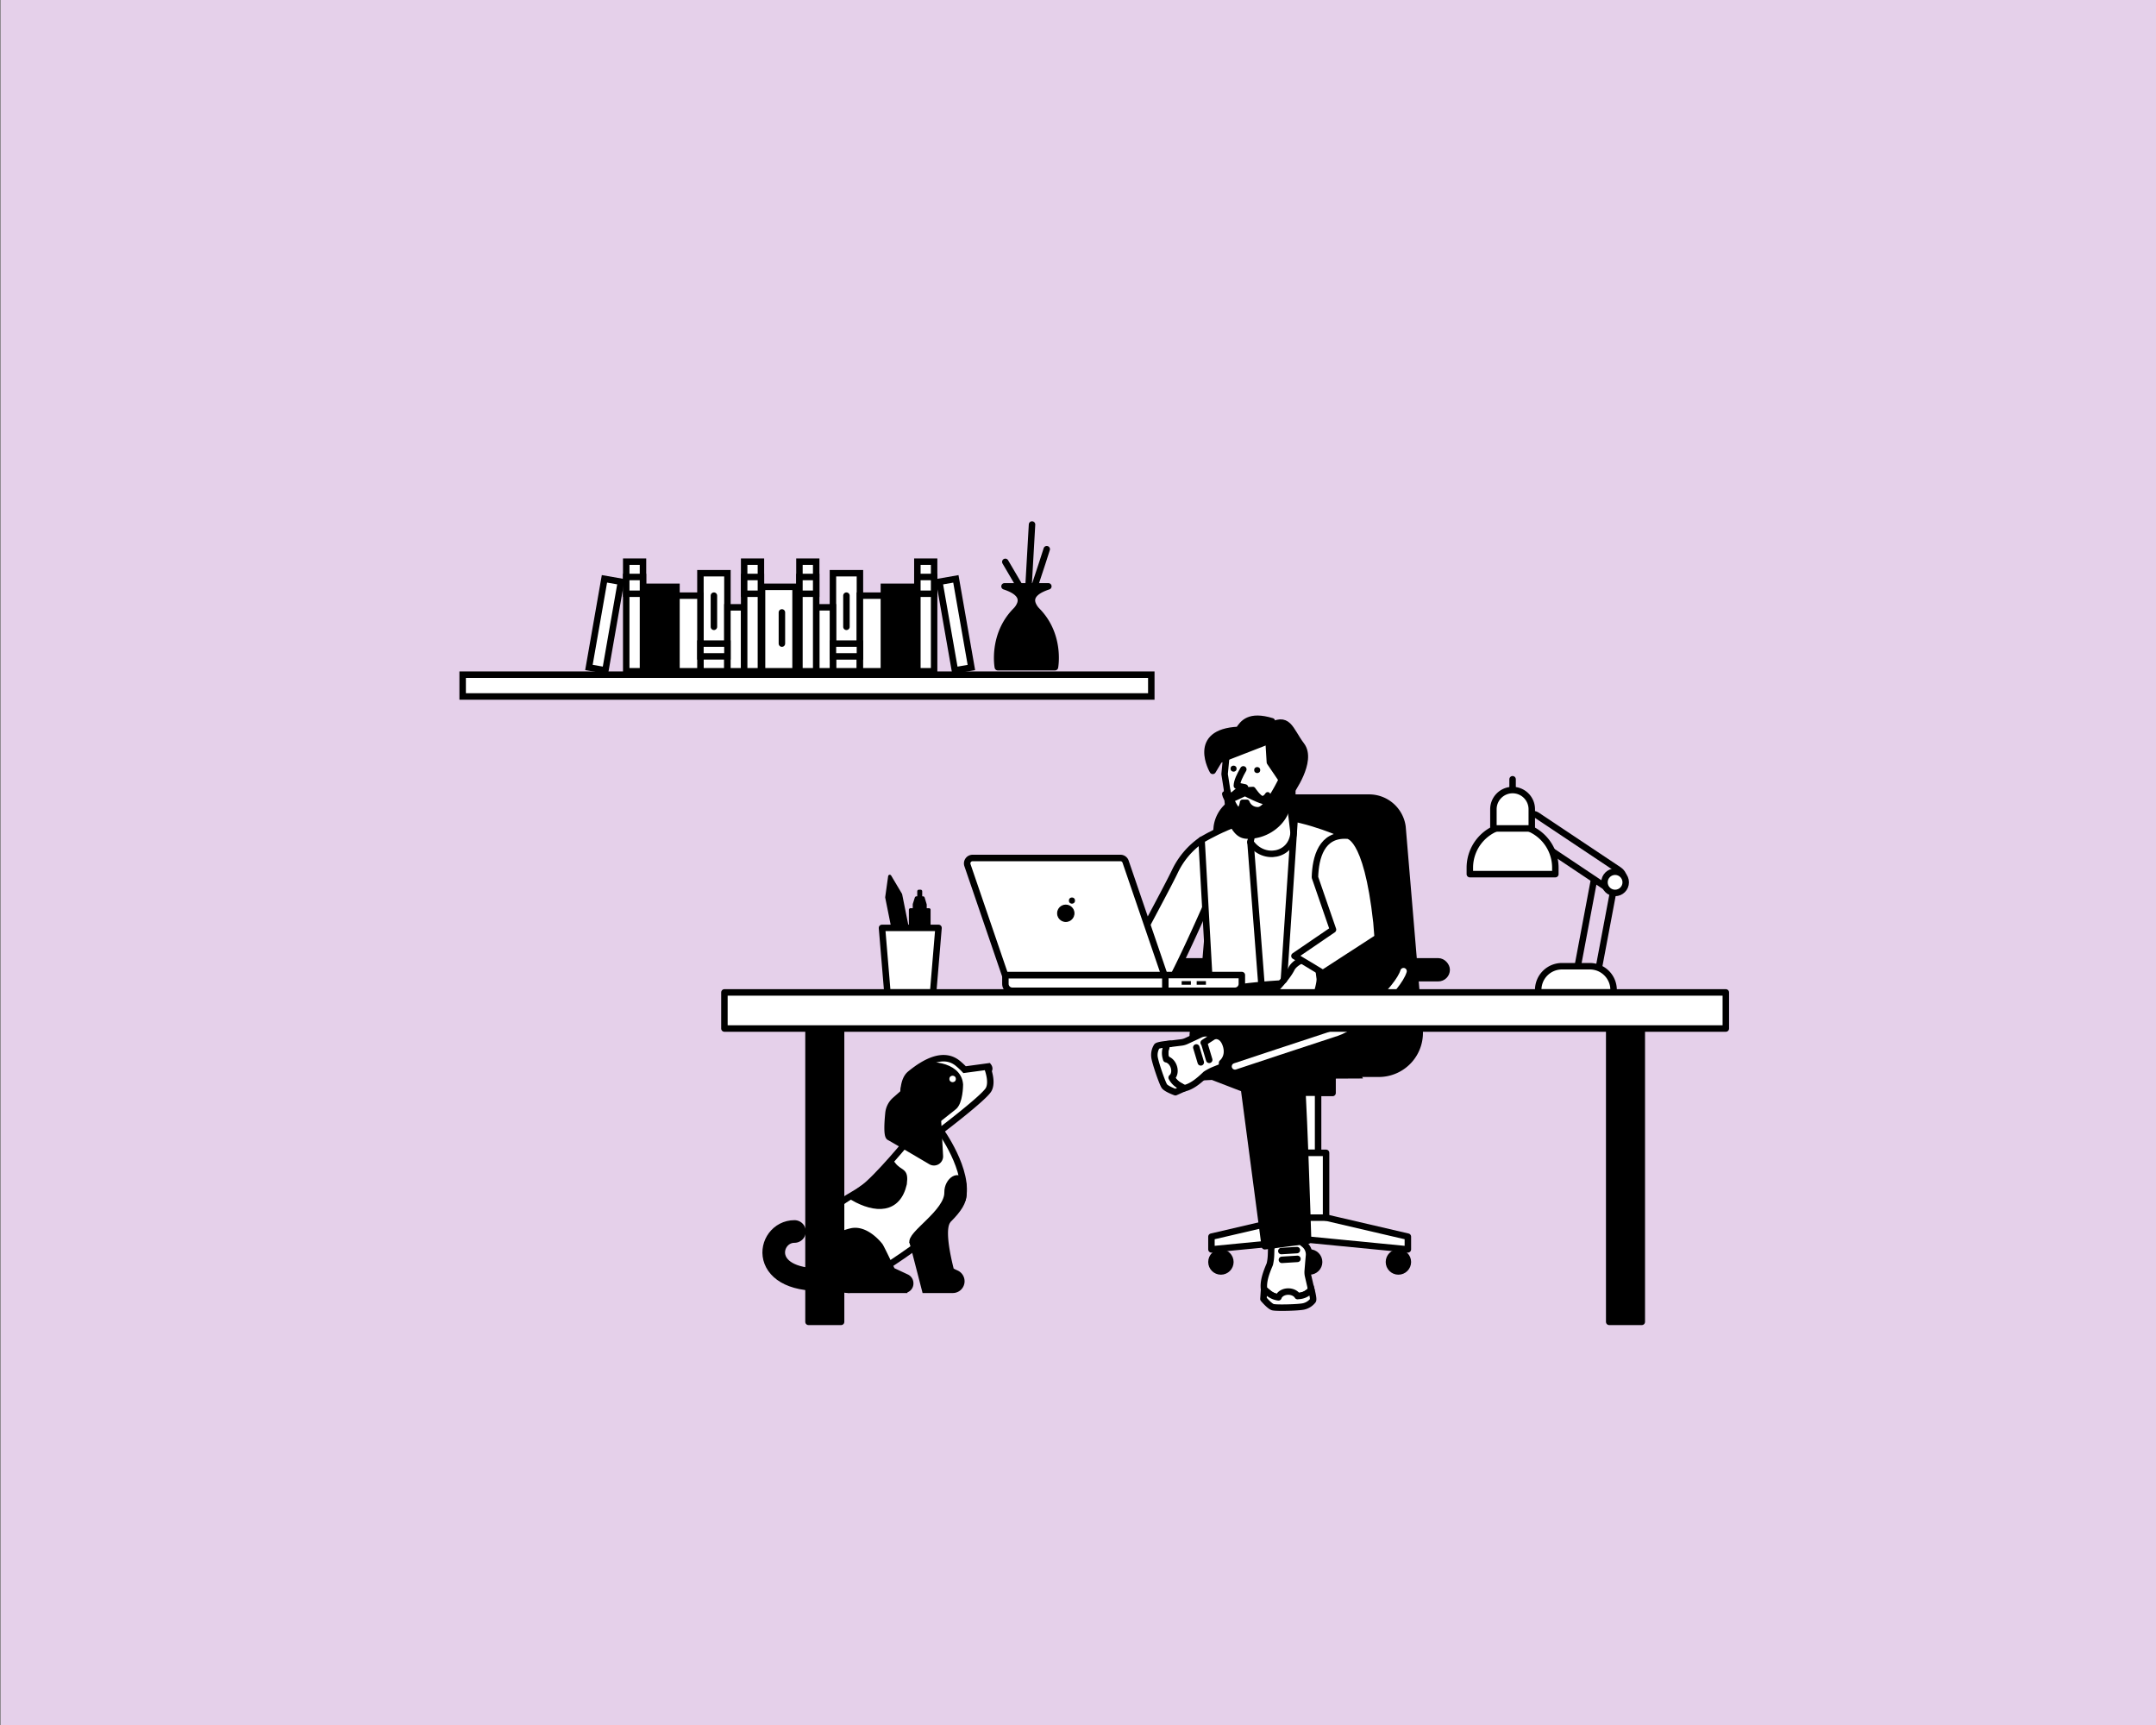 <svg xmlns="http://www.w3.org/2000/svg" viewBox="0 0 2000 1600"><rect x="0" y="0" width="2000" height="1600" fill="#808080" stroke="none"/><defs><style>.cls-1{fill:#e5d0ea;}.cls-10,.cls-15,.cls-2,.cls-5,.cls-7{fill:#fff;}.cls-10,.cls-11,.cls-12,.cls-13,.cls-14,.cls-15,.cls-16,.cls-2,.cls-3,.cls-4,.cls-6,.cls-7,.cls-8{stroke:#000;}.cls-12,.cls-14,.cls-15,.cls-2,.cls-3{stroke-miterlimit:10;}.cls-10,.cls-12,.cls-14,.cls-15,.cls-2,.cls-3,.cls-6,.cls-7,.cls-8,.cls-9{stroke-width:6px;}.cls-12,.cls-4,.cls-8,.cls-9{fill:none;}.cls-11,.cls-13,.cls-14,.cls-15,.cls-16,.cls-4,.cls-6,.cls-7,.cls-8,.cls-9{stroke-linecap:round;}.cls-10,.cls-11,.cls-13,.cls-16,.cls-4,.cls-6,.cls-7,.cls-8,.cls-9{stroke-linejoin:round;}.cls-4{stroke-width:21px;}.cls-9{stroke:#fff;}.cls-11{stroke-width:5px;}.cls-16{stroke-width:3px;}</style></defs><g id="fondo"><rect class="cls-1" x="0.67" width="1999.33" height="1600"/></g><g id="Capa_1" data-name="Capa 1"><path class="cls-2" d="M894.8,992.16l22.15-3s1.7,2.24-.15,3.79c1.4,4.45,3.21,12.41.3,17.64-4.21,7.58-43.55,37.45-43.55,37.45s-29.44,2.73-29.56,1.71-13.33-42.46.44-53.69,31.23-20.79,44.52-9.41A69.26,69.26,0,0,1,894.8,992.16Z"/><path class="cls-3" d="M884.42,1026.84c5.83-4.15,6-20.17,6-20.88-1.51-19.36-31.78-19.71-37.23-15.9-24.59,17.2-12.92,38.9-10.18,51,.11.88,25.23-1.45,25.23-1.45S876,1033.67,884.42,1026.84Z"/><path class="cls-2" d="M871.61,1047.48s28.52,38.67,21.12,65.55-105.42,83.31-105.42,83.31-31.16,1-31.15-34.5c0-39.49,29.89-49.36,43.6-59s44.15-46.9,44.15-46.9Z"/><path class="cls-3" d="M791.33,1110.5c21,12,41.26,12.15,46.92-12.56,1.7-13.33-3.14-8.43-10.4-17.68C816,1097.34,802.12,1097.4,791.33,1110.5Z"/><path class="cls-3" d="M879,1106c.41,18.6-36,39.36-32.2,47,11.06-7.2,44.39-34.29,46.19-40.8,1.11-4,.8-9.17.51-13.56C890.38,1087.06,878.79,1095,879,1106Z"/><path class="cls-3" d="M847,1153.15l11.15,43.19h25.7a7.93,7.93,0,0,0,7.93-7.93h0a7.92,7.92,0,0,0-4.66-7.23c-2.55-1.16-5.19-2.46-5.19-2.91,0-.87-9.28-33.64-3.77-44.66S847,1153.15,847,1153.15Z"/><path class="cls-3" d="M848.66,1004.32l-18.27,16.09a18.52,18.52,0,0,0-6.19,12c-.84,8.36-1.67,21,.85,22.35,2.72,1.41,25.63,14.9,38.57,22.53a5.47,5.47,0,0,0,8.24-5l-3.4-62.28"/><path class="cls-4" d="M770,1186.5c-68,5.3-58.8-44.25-33-44.25"/><path class="cls-3" d="M844.34,1190.36h0a6,6,0,0,0-3.36-5.48l-13.52-6.32s-9.33-19.82-11.28-22.9c0,0-12.55-16.73-26.63-13.41-26.11,6.17-55.1,35.25-2.24,54.09h51.41A5.81,5.81,0,0,0,844.34,1190.36Z"/><circle class="cls-5" cx="883.69" cy="1000.75" r="3"/><circle class="cls-6" cx="1132.57" cy="1170.54" r="8.78"/><circle class="cls-6" cx="1214.89" cy="1170.54" r="8.78"/><circle class="cls-6" cx="1297.22" cy="1170.54" r="8.78"/><polygon class="cls-7" points="1214.89 1125.84 1123.78 1147.05 1123.78 1158.85 1214.89 1149.96 1306 1158.85 1306 1147.05 1214.89 1125.84"/><path class="cls-6" d="M1279.07,995.94H1150.71a37.92,37.92,0,0,1-37.57-43l15.64-186.12a31.25,31.25,0,0,1,31-27H1270a31.24,31.24,0,0,1,31,27l15.65,186.12A37.93,37.93,0,0,1,1279.07,995.94Z"/><rect class="cls-6" x="1193.62" y="1000.24" width="42.54" height="13.53"/><rect class="cls-7" x="1207.06" y="1013.54" width="15.66" height="55.76"/><rect class="cls-7" x="1199.65" y="1069.3" width="30.47" height="60.1"/><rect class="cls-6" x="1306.46" y="891.69" width="35.54" height="15.61" rx="7.8"/><rect class="cls-6" x="1090.12" y="891.69" width="35.54" height="15.61" rx="7.8"/><polygon points="1264.34 1000.33 1100.73 1001.14 1115.09 979.04 1251.9 975.77 1264.34 1000.33"/><path class="cls-7" d="M1114.62,779.12s12,43.44,11.79,44S1091.51,904,1080,920c0,0-47.56-.47-47-2,4-11,47.93-90.84,57-110A74.08,74.08,0,0,1,1114.62,779.12Z"/><path class="cls-6" d="M1223.58,993.35c-1.17.29-108.93,5.82-108.93,5.82s-10.2-29.12-7.87-42.52,21.56-41.07,23-41.36,119.42-13.11,119.42-11.36S1223.58,993.35,1223.58,993.35Z"/><path class="cls-7" d="M1114.63,779.12s39.59-24.26,69.54-22.23,64.35,18.18,64.35,18.18l-12.68,135.51s-91.36.5-113.18,12.18Z"/><path class="cls-6" d="M1123.09,952.86l159.61-84.17s20.68,3.79,19.23,20.1-47.19,61.16-67,67.57-94.37,31.16-94.37,31.16Z"/><path class="cls-6" d="M1277.17,893.15l23.59-.58S1262,984.9,1241.93,995.39s-48.06,8.73-48.06,8.73l-7-39s53.3-19.23,54.17-21S1277.17,893.15,1277.17,893.15Z"/><path class="cls-7" d="M1210.07,1154.35a12,12,0,0,1,4.23,10.32c-.43,4.61-.93,10.76-1.2,14.12a15.49,15.49,0,0,0,.36,4.8l3,13-3.08,2.34a15.62,15.62,0,0,1-8.1,3.14l-15.37,1.39a18,18,0,0,1-13.24-4.14l-4.08-3.42c-1-7.48,2-15.48,5.34-23.32a45.14,45.14,0,0,0,1.14-9l.21-7.6,3.33-1.45s2.74-8.41,14-9,11.81,7.5,11.81,7.5Z"/><line class="cls-8" x1="1188.63" y1="1160.4" x2="1203.07" y2="1159.51"/><line class="cls-8" x1="1189.14" y1="1168.55" x2="1203.57" y2="1167.65"/><path class="cls-6" d="M1127.17,986.94,1126,999.17l28,10.78,19.27,146,40.19-5.25s-4.71-157.67-7.62-165.83-12.52-22.13-17.18-24.46S1147.27,958.4,1127.17,986.94Z"/><path class="cls-7" d="M1221.69,921h0s3.07-9.78,2.56-13.52-2.08-17-2.08-17l-5.43-1.05a15.33,15.33,0,0,0-10.1,1.51c-3.19,1.7-6.91,4.26-8.57,7.58-4.19,8.39-15.45,19.77-15.45,19.77s-6.28,4.65-9.77,7.78-3.69,8.24-3.76,8.46l12.62-3.14-.16,11.69s8.54,13.92,9.83,15.79,8.53.17,6.16-4.64-5.09-14.06-5.09-14.06l-1.12-9.13,1.64,9.35s9.49,16.73,11.14,18.6,8-.08,7.26-2.59-10.74-28.74-10.74-28.74l10.22,27.2c2.73,5.38,7.91.57,7.43-4.33-.19-1.93-.92-6.22-.92-6.22l.62,4.31s2.32,3.38,5.45,1.73c1.71-.9,1.72-11.29,1.29-14.23C1224.43,934.13,1223.51,925.66,1221.69,921Z"/><path class="cls-7" d="M1219.79,813.72c.56-18.46,6.1-40.11,29.74-38.65,0,0,18.24-2.52,27.33,80.39l1.13,14.19-50.82,32.94-26.41-15.9,35.78-24.42Z"/><line class="cls-8" x1="1213.56" y1="933.55" x2="1210.57" y2="925.05"/><line class="cls-8" x1="1181.86" y1="920.62" x2="1181.55" y2="943.08"/><path class="cls-9" d="M1302,900.78c-4.78,16-42.16,50.77-62,57.18s-94.37,31.16-94.37,31.16"/><path class="cls-7" d="M1215.84,1193.73l.66,2.81-3.08,2.34a15.62,15.62,0,0,1-8.1,3.14l-1.64.15c-1.47-2.46-4.77-4.19-8.61-4.19-4.41,0-8.1,2.27-9.13,5.34a18,18,0,0,1-9.23-4l-4.08-3.42-.62,8.9s5.6,6.71,8.72,7.63,24,.41,28.67-.71a15.18,15.18,0,0,0,8.48-5.41C1219,1204.79,1215.84,1193.73,1215.84,1193.73Z"/><path class="cls-7" d="M1124.49,960a12,12,0,0,0-11.15-.41c-4.17,2-9.78,4.6-12.83,6a15.61,15.61,0,0,1-4.64,1.32l-13.2,1.62-1.13,3.7a15.62,15.62,0,0,0-.15,8.68c1.09,4.07,2.74,10.2,4,14.91a18,18,0,0,0,8.47,11l4.61,2.64c7.37-1.64,13.85-7.19,20-13.07a46.08,46.08,0,0,1,8-4.17l7-2.82.21-3.63s7-5.47,3.55-16.28-11.12-8.49-11.12-8.49Z"/><line class="cls-8" x1="1121.72" y1="983.05" x2="1117.57" y2="969.2"/><line class="cls-8" x1="1113.9" y1="985.39" x2="1109.75" y2="971.54"/><path class="cls-7" d="M1085.53,968.14l-2.86.35-1.13,3.7a15.62,15.62,0,0,0-.15,8.68c.13.5.28,1,.43,1.6,2.82.52,5.58,3,6.9,6.63,1.53,4.14.67,8.39-1.84,10.41a18,18,0,0,0,7,7.27l4.61,2.64-8.14,3.65s-8.22-2.93-10.17-5.54-8.68-22.37-9.24-27.15a15.18,15.18,0,0,1,2.15-9.83C1074.06,969,1085.53,968.14,1085.53,968.14Z"/><line class="cls-8" x1="1126.24" y1="960.96" x2="1116.61" y2="967.16"/><path class="cls-10" d="M1164,762.7l-4.08,18.41C1172,799,1198.44,794,1200,772.43l-4.26-35.35"/><path class="cls-10" d="M1190.65,683.47,1138,697l-2,21,2.68,17.2,7.07,32.56s34.55-4.86,35.28-4.93,17.78-16.68,17.78-16.68V695.61Z"/><path class="cls-8" d="M1153.36,713.6c-3.26,5.64-5.84,10.93-6,15.16l7.57,1.61"/><path class="cls-11" d="M1140.82,739.5l9-7.67,5.92.77,6.54-.33s5.6,8.32,8.61,8.46,5.08-3.54,5.08-3.54-.89,5.3-2.89,6.16-18.18-7.43-18.18-7.43l-14.52,6.73c-2.53-1-3.61-3.42-4.25-6.29C1137.45,738,1138.86,739.38,1140.82,739.5Z"/><path class="cls-11" d="M1189.73,720.6s-13.87,30-22.31,30.39a10.54,10.54,0,0,1-10.75-6.84h-4s-1.26,8.35-4.52,6.85-10.2-19.43-10.2-19.43-1.09,43.19,18.55,43.93,36.75-14.2,38-29.18A47.9,47.9,0,0,0,1189.73,720.6Z"/><circle cx="1166.24" cy="714.26" r="2.8"/><circle cx="1144.31" cy="712.95" r="2.8"/><line class="cls-8" x1="1160" y1="781" x2="1170" y2="911"/><line class="cls-8" x1="1201" y1="759" x2="1191" y2="909"/><path class="cls-7" d="M932.65,904.41H1152a0,0,0,0,1,0,0v8.14a6.44,6.44,0,0,1-6.44,6.44H939.09a6.44,6.44,0,0,1-6.44-6.44v-8.14A0,0,0,0,1,932.65,904.41Z"/><line class="cls-12" x1="1081.01" y1="904.41" x2="1081.01" y2="919"/><rect x="1096.16" y="910.03" width="8.56" height="3.35"/><rect x="1110.1" y="910.03" width="8.56" height="3.35"/><path class="cls-7" d="M1080.15,904.41H932.34L897.46,802.49a5.05,5.05,0,0,1,4.77-6.69h137.14a5,5,0,0,1,4.78,3.42Z"/><circle class="cls-13" cx="988.67" cy="847.11" r="7.55"/><circle class="cls-13" cx="994.39" cy="835.32" r="2.37"/><path class="cls-6" d="M1179.9,669l-2,17.78L1131,705l-6,10s-21-36,24-38C1153.11,670.76,1158.8,662.61,1179.9,669Z"/><path class="cls-6" d="M1176,674.74l2,32.26,19,28s21.32-29.09,10.28-43.64S1195.3,662.76,1176,674.74Z"/><rect class="cls-14" x="819.91" y="544.3" width="31.08" height="78.34" transform="translate(1670.91 1166.94) rotate(180)"/><rect class="cls-15" x="772.67" y="531.69" width="25.04" height="90.95" transform="translate(1570.38 1154.33) rotate(180)"/><rect class="cls-15" x="797.71" y="552.48" width="22.21" height="70.16" transform="translate(1617.62 1175.11) rotate(180)"/><rect class="cls-15" x="850.99" y="520.96" width="15.54" height="101.68" transform="translate(1717.52 1143.6) rotate(180)"/><rect class="cls-15" x="878.49" y="537.58" width="15.54" height="83.45" transform="translate(1859.13 997.15) rotate(170.07)"/><line class="cls-15" x1="785.19" y1="552.48" x2="785.19" y2="581.39"/><rect class="cls-15" x="850.99" y="535.18" width="15.54" height="15.54" transform="translate(1717.52 1085.89) rotate(180)"/><rect class="cls-15" x="706.91" y="544.3" width="31.08" height="78.34"/><rect class="cls-15" x="757.13" y="563.32" width="15.54" height="59.32"/><rect class="cls-15" x="741.59" y="520.96" width="15.54" height="101.68"/><line class="cls-15" x1="725.33" y1="568.04" x2="725.33" y2="596.95"/><rect class="cls-15" x="741.59" y="535.18" width="15.54" height="15.54"/><rect class="cls-15" x="772.67" y="596.95" width="25.04" height="11.86" transform="translate(1570.38 1205.77) rotate(180)"/><rect class="cls-15" x="738.49" y="316.49" width="20.21" height="638.82" transform="translate(1384.49 -112.7) rotate(90)"/><rect class="cls-14" x="596.46" y="544.3" width="31.08" height="78.34"/><rect class="cls-15" x="649.75" y="531.69" width="25.04" height="90.95"/><rect class="cls-15" x="627.54" y="552.48" width="22.21" height="70.16"/><rect class="cls-15" x="580.92" y="520.96" width="15.54" height="101.68"/><rect class="cls-15" x="553.42" y="537.58" width="15.54" height="83.45" transform="translate(108.28 -88.08) rotate(9.93)"/><line class="cls-15" x1="662.26" y1="552.48" x2="662.26" y2="581.39"/><rect class="cls-15" x="580.92" y="535.18" width="15.54" height="15.54"/><rect class="cls-15" x="674.78" y="563.32" width="15.54" height="59.32" transform="translate(1365.1 1185.96) rotate(180)"/><rect class="cls-15" x="690.32" y="520.96" width="15.54" height="101.68" transform="translate(1396.18 1143.6) rotate(180)"/><rect class="cls-15" x="690.32" y="535.18" width="15.54" height="15.54" transform="translate(1396.18 1085.89) rotate(180)"/><rect class="cls-15" x="649.75" y="596.95" width="25.04" height="11.86"/><path class="cls-6" d="M962,566.46a18,18,0,0,1-4.09-6.25c-3.31-8.94,6.86-13.82,14.57-16.36H931.84c7.7,2.54,17.87,7.42,14.56,16.36a17.89,17.89,0,0,1-4.09,6.25c-22.26,22.6-16.68,52.39-16.68,52.39h53S984.26,589.06,962,566.46Z"/><path class="cls-6" d="M971,509.39c-.32,1.59-24.15,73.4-24.15,73.4"/><line class="cls-6" x1="957.36" y1="486.51" x2="952.16" y2="578.02"/><line class="cls-6" x1="932.57" y1="521.15" x2="954.76" y2="558.99"/><rect class="cls-6" x="750" y="954" width="30.23" height="272.06"/><rect class="cls-6" x="1492.77" y="954" width="30.23" height="272.06"/><polygon class="cls-16" points="846.49 884.96 833.73 887.52 822.64 832.3 825.37 812.85 835.4 829.73 846.49 884.96"/><rect class="cls-16" x="844.62" y="843.88" width="17.13" height="61.59"/><polygon class="cls-16" points="858.17 894.47 848.2 894.47 848.2 838.82 850.08 832.88 856.29 832.88 858.17 839.11 858.17 894.47"/><rect class="cls-16" x="852.38" y="826.71" width="1.61" height="5.45"/><polygon class="cls-7" points="865.62 920.49 823.18 920.49 818.18 860.65 870.62 860.65 865.62 920.49"/><rect class="cls-8" x="1448.34" y="734.13" width="19.89" height="111.41" rx="9.94" transform="translate(2924.84 15.46) rotate(123.72)"/><polyline class="cls-8" points="1478.63 816.29 1462.28 903.05 1481.46 906.67 1498.23 817.68"/><line class="cls-8" x1="1403.14" y1="722.79" x2="1403.14" y2="732.81"/><path class="cls-7" d="M1363.49,765.21h79.31a0,0,0,0,1,0,0v5.92a39.66,39.66,0,0,1-39.66,39.66h0a39.66,39.66,0,0,1-39.66-39.66v-5.92A0,0,0,0,1,1363.49,765.21Z" transform="translate(2806.29 1576) rotate(-180)"/><path class="cls-7" d="M1385.34,732.81h35.6a0,0,0,0,1,0,0v17.8a17.8,17.8,0,0,1-17.8,17.8h0a17.8,17.8,0,0,1-17.8-17.8v-17.8A0,0,0,0,1,1385.34,732.81Z" transform="translate(2806.29 1501.22) rotate(180)"/><circle class="cls-7" cx="1498.23" cy="818.39" r="9.85"/><path class="cls-7" d="M1426.93,896.17h70a0,0,0,0,1,0,0v2.28a22,22,0,0,1-22,22H1449a22,22,0,0,1-22-22v-2.28A0,0,0,0,1,1426.93,896.17Z" transform="translate(2923.84 1816.66) rotate(180)"/><rect class="cls-7" x="672" y="920.5" width="928.95" height="33.5"/></g></svg>